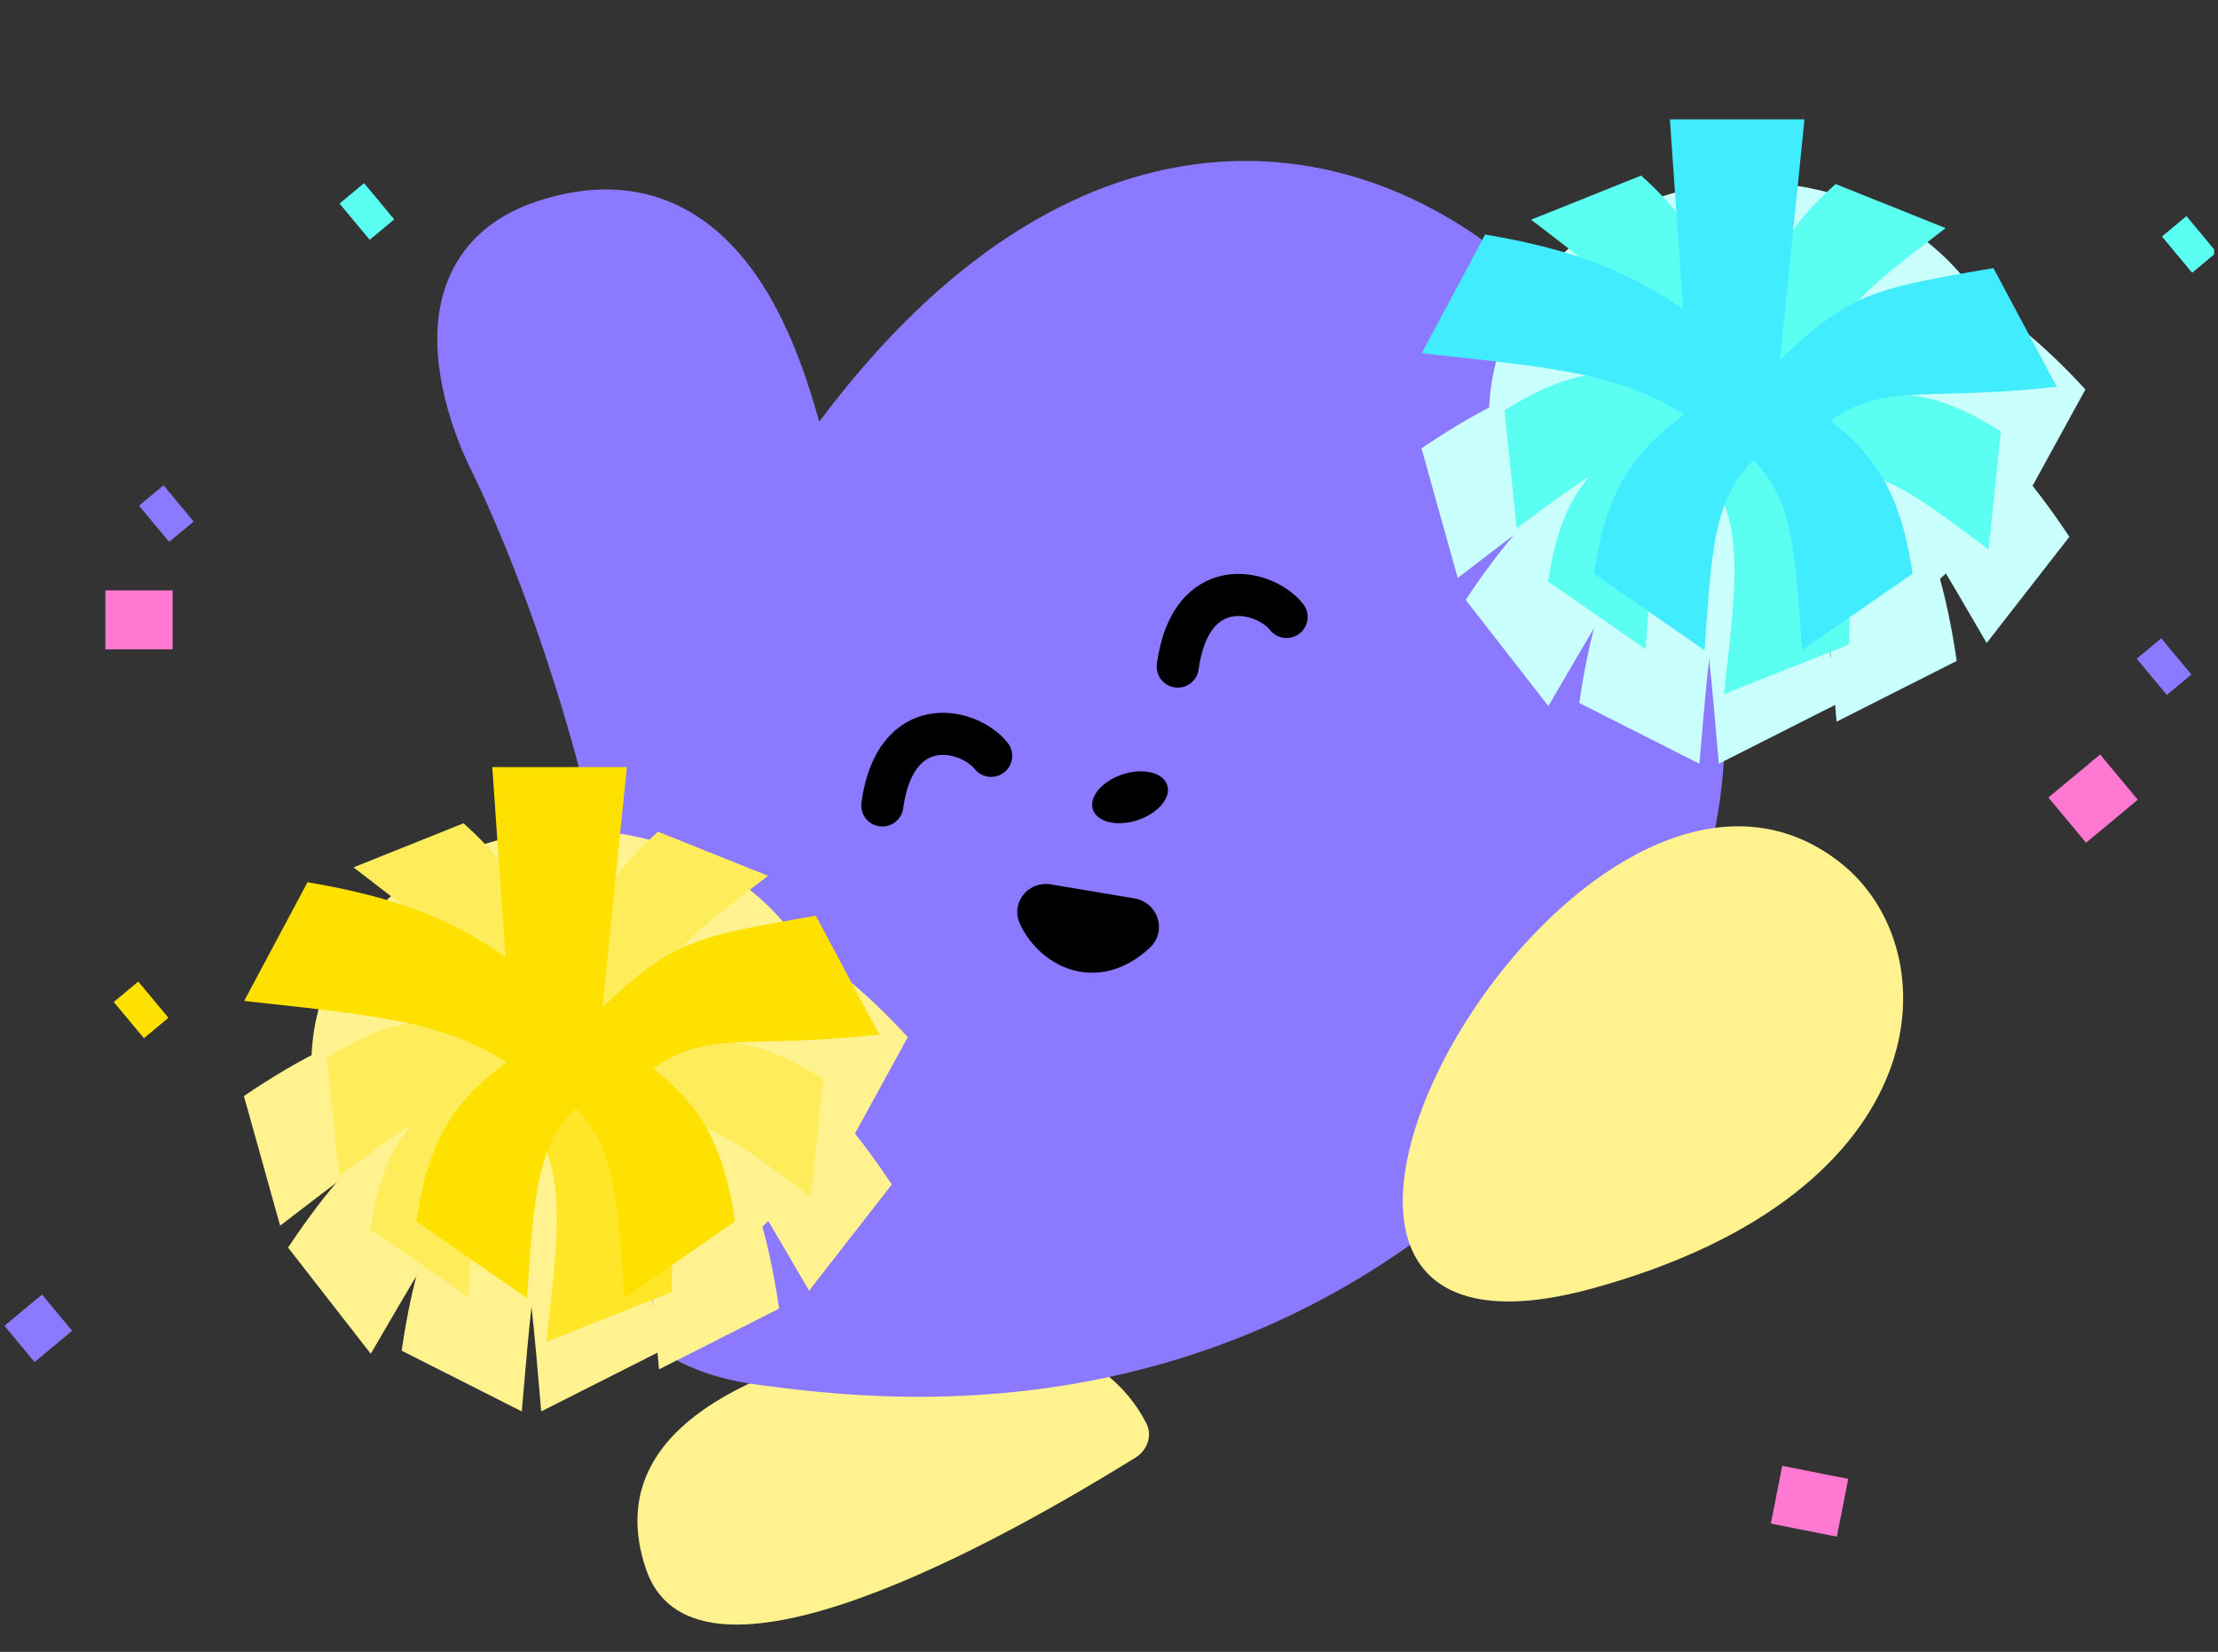 <svg width="286" height="213" viewBox="0 0 286 213" fill="none" xmlns="http://www.w3.org/2000/svg">
<rect x="0" y="0" width="286" height="213" fill="#333333" stroke="none"/>
<g clip-path="url(#clip0_2130_15297)">
<path d="M83.267 202.236C77.157 183.907 98.406 175.889 115.841 172.483C128.911 169.929 142.507 173.096 147.821 183.541C148.628 185.128 147.935 187.004 146.422 187.942C124.611 201.458 89.141 219.857 83.267 202.236Z" fill="#FFF28F"/>
<path d="M69.285 25.948C76.157 23.68 82.094 24.061 87.087 26.343C91.981 28.58 95.567 32.461 98.191 36.503C102.298 42.83 104.531 50.441 105.638 54.377C121.553 33.068 138.766 22.816 155.341 21.034C172.176 19.223 187.551 26.238 199.215 37.712C222.303 60.423 232.133 102.034 210.081 132.249C169.058 188.459 113.404 180.575 97.901 178.578C92.299 177.856 88.058 176.211 84.912 173.925C81.742 171.621 79.873 168.802 78.836 166.061C77.814 163.362 77.624 160.813 77.674 158.972C77.7 158.043 77.787 157.268 77.872 156.706C77.915 156.425 77.958 156.196 77.992 156.024C78.01 155.938 78.025 155.866 78.037 155.811C78.043 155.782 78.049 155.759 78.054 155.738C78.057 155.728 78.058 155.718 78.061 155.71C78.062 155.706 78.063 155.703 78.064 155.699C78.064 155.698 78.064 155.695 78.064 155.695C78.066 155.692 78.066 155.69 81.37 156.506L78.066 155.689L78.101 155.548L78.146 155.409C82.198 143.15 80.717 125.14 76.619 106.979C72.566 89.014 66.133 71.659 60.984 61.069C60.98 61.062 60.976 61.054 60.972 61.046C60.941 60.988 60.899 60.907 60.848 60.805C60.744 60.601 60.602 60.312 60.43 59.95C60.088 59.224 59.629 58.196 59.143 56.945C58.182 54.467 57.071 51.002 56.608 47.245C56.148 43.516 56.286 39.182 58.158 35.209C60.097 31.093 63.694 27.793 69.285 25.948Z" fill="#8B79FF"/>
<path d="M134.919 116.69C134.212 116.661 133.674 117.309 133.966 117.954C135.64 121.66 140.921 125.283 146.415 120.222" fill="black"/>
<path d="M134.919 116.69C134.212 116.661 133.674 117.309 133.966 117.954C135.64 121.66 140.921 125.283 146.415 120.222C147.034 119.652 146.683 118.663 145.853 118.524L134.919 116.69Z" stroke="black" stroke-width="5.433" stroke-linecap="round"/>
<path d="M127.8 97.459C124.864 93.807 115.438 91.726 113.769 103.856" stroke="black" stroke-width="5.433" stroke-linecap="round"/>
<path d="M165.895 79.551C162.96 75.899 153.533 73.817 151.864 85.947" stroke="black" stroke-width="5.433" stroke-linecap="round"/>
<path d="M146.688 105.75C149.334 104.877 151.042 102.849 150.505 101.221C149.968 99.593 147.388 98.981 144.742 99.854C142.096 100.727 140.387 102.755 140.924 104.383C141.461 106.011 144.042 106.623 146.688 105.75Z" fill="black"/>
<path d="M205.366 166.127C250.484 153.729 251.64 122.326 237.159 111.123C208.178 88.703 164.736 155.354 187.015 166.316C190.943 168.248 196.913 168.45 205.366 166.127Z" fill="#FFF28F"/>
<path d="M22.262 76.131H13.585V83.723H22.262V76.131Z" fill="#FF79D2"/>
<path d="M270.801 97.281L264.131 102.831L268.987 108.667L275.657 103.118L270.801 97.281Z" fill="#FF79D2"/>
<path d="M278.68 82.304L275.519 84.935L279.407 89.608L282.569 86.977L278.68 82.304Z" fill="#8B79FF"/>
<path d="M21.086 62.572L17.924 65.202L21.812 69.875L24.974 67.245L21.086 62.572Z" fill="#8B79FF"/>
<path d="M5.414 166.922L0.569 170.953L4.458 175.626L9.302 171.596L5.414 166.922Z" fill="#8B79FF"/>
<path d="M17.831 126.565L14.669 129.195L18.557 133.869L21.719 131.238L17.831 126.565Z" fill="#FFE100"/>
<path d="M46.945 23.616L43.783 26.246L47.671 30.919L50.833 28.289L46.945 23.616Z" fill="#5BFFF1"/>
<path d="M281.935 27.866L278.773 30.496L282.662 35.169L285.823 32.539L281.935 27.866Z" fill="#5BFFF1"/>
<path d="M238.324 190.692L229.812 189.008L228.339 196.456L236.851 198.14L238.324 190.692Z" fill="#FF79D2"/>
<path d="M114.99 152.734L104.325 166.423C93.533 147.932 89.467 140.037 74.857 134.565L81.194 126.404C96.896 132.753 104.911 137.551 114.99 152.734Z" fill="#FFF28F"/>
<path d="M117.059 133.731L109.364 147.763C96.818 132.517 91.954 125.928 77.849 123.097L82.416 114.734C97.646 118.204 105.648 121.392 117.059 133.731Z" fill="#FFF28F"/>
<path d="M100.461 168.739L84.972 176.567C83.106 155.238 82.798 146.363 71.922 135.179L81.135 130.503C92.626 142.947 97.826 150.707 100.461 168.739Z" fill="#FFF28F"/>
<path d="M85.275 174.162L69.787 181.99C67.921 160.66 67.612 151.786 56.736 140.602L65.95 135.926C77.441 148.37 82.641 156.129 85.275 174.162Z" fill="#FFF28F"/>
<path d="M51.792 174.162L67.28 181.99C69.146 160.66 69.455 151.786 80.33 140.602L71.117 135.926C59.627 148.37 54.426 156.129 51.792 174.162Z" fill="#FFF28F"/>
<path d="M74.052 167.238C92.772 167.238 107.947 153.763 107.947 137.14C107.947 120.517 92.772 107.042 74.052 107.042C55.333 107.042 40.158 120.517 40.158 137.14C40.158 153.763 55.333 167.238 74.052 167.238Z" fill="#FFF28F"/>
<path d="M31.451 141.326L36.12 158.04C53.124 145.03 59.884 139.271 75.477 139.755L72.714 129.8C55.777 129.711 46.54 131.107 31.451 141.326Z" fill="#FFF28F"/>
<path d="M37.145 160.869L47.809 174.558C58.601 156.067 62.669 148.172 77.278 142.7L70.942 134.539C55.239 140.888 47.224 145.686 37.145 160.869Z" fill="#FFF28F"/>
<path d="M86.587 166.621L70.452 173.013C72.32 156.127 73.544 149.095 65.069 140.36L74.67 136.542C83.516 146.269 87.156 152.358 86.587 166.621Z" fill="#FFE628"/>
<path d="M47.776 158.507L60.339 167.213C61.32 153.495 61.355 147.682 69.777 142.735L62.304 137.544C53.42 143.186 49.45 147.15 47.776 158.507Z" fill="#FFEC5B"/>
<path d="M42.144 136.442L43.729 151.644C54.772 143.448 59.204 139.684 68.444 142.848L67.51 133.797C57.442 130.737 51.848 130.309 42.144 136.442Z" fill="#FFEC5B"/>
<path d="M106.157 139.153L104.572 154.355C93.529 146.159 89.097 142.395 79.856 145.559L80.79 136.508C90.859 133.448 96.453 133.02 106.157 139.153Z" fill="#FFEC5B"/>
<path d="M84.849 107.243L99.036 112.929C88.129 121.307 83.297 124.539 83.81 134.293L75.36 130.917C75.173 120.395 76.293 114.898 84.849 107.243Z" fill="#FFEC5B"/>
<path d="M59.768 106.157L45.581 111.843C56.487 120.221 61.32 123.453 60.806 133.207L69.257 129.831C69.444 119.309 68.323 113.812 59.768 106.157Z" fill="#FFEC5B"/>
<path d="M63.477 98.908H80.83L76.492 141.751H66.459L63.477 98.908Z" fill="#FFE100"/>
<path d="M105.196 118.083L113.369 133.392C92.088 135.736 89.818 131.374 78.881 142.498L73.999 133.392C86.182 121.625 87.227 121.122 105.196 118.083Z" fill="#FFE100"/>
<path d="M53.685 157.483L67.948 167.368C69.062 151.793 69.101 145.191 78.664 139.576L70.179 133.681C60.092 140.086 55.585 144.588 53.685 157.483Z" fill="#FFE100"/>
<path d="M94.779 157.483L80.515 167.368C79.401 151.793 79.362 145.191 69.799 139.576L78.284 133.681C88.371 140.086 92.878 144.588 94.779 157.483Z" fill="#FFE100"/>
<path d="M39.655 113.755L31.481 129.063C52.763 131.408 61.629 131.916 72.567 143.039L77.448 133.934C65.265 122.167 57.624 116.793 39.655 113.755Z" fill="#FFE100"/>
<path d="M266.835 69.218L256.17 82.908C245.378 64.416 241.311 56.522 226.702 51.05L233.038 42.889C248.741 49.237 256.756 54.035 266.835 69.218Z" fill="#C9FFFC"/>
<path d="M268.904 50.215L261.209 64.247C248.664 49.001 243.799 42.413 229.694 39.581L234.262 31.219C249.491 34.688 257.494 37.876 268.904 50.215Z" fill="#C9FFFC"/>
<path d="M252.306 85.223L236.817 93.052C234.951 71.722 234.643 62.847 223.767 51.663L232.98 46.987C244.471 59.431 249.671 67.191 252.306 85.223Z" fill="#C9FFFC"/>
<path d="M237.121 90.646L221.633 98.474C219.767 77.145 219.458 68.27 208.582 57.086L217.795 52.41C229.286 64.854 234.486 72.614 237.121 90.646Z" fill="#C9FFFC"/>
<path d="M203.64 90.646L219.127 98.474C220.994 77.145 221.303 68.27 232.178 57.086L222.965 52.41C211.474 64.854 206.274 72.614 203.64 90.646Z" fill="#C9FFFC"/>
<path d="M225.898 83.722C244.617 83.722 259.792 70.247 259.792 53.624C259.792 37.002 244.617 23.526 225.898 23.526C207.179 23.526 192.004 37.002 192.004 53.624C192.004 70.247 207.179 83.722 225.898 83.722Z" fill="#C9FFFC"/>
<path d="M183.297 57.811L187.966 74.525C204.97 61.514 211.73 55.755 227.323 56.24L224.559 46.284C207.623 46.196 198.386 47.591 183.297 57.811Z" fill="#C9FFFC"/>
<path d="M188.99 77.352L199.655 91.041C210.447 72.55 214.514 64.655 229.124 59.184L222.787 51.023C207.085 57.371 199.07 62.169 188.99 77.352Z" fill="#C9FFFC"/>
<path d="M238.434 83.105L222.3 89.497C224.168 72.611 225.392 65.579 216.917 56.844L226.518 53.026C235.364 62.753 239.004 68.842 238.434 83.105Z" fill="#5BFFF1"/>
<path d="M199.623 74.991L212.186 83.697C213.167 69.98 213.201 64.166 221.623 59.22L214.15 54.028C205.267 59.67 201.297 63.634 199.623 74.991Z" fill="#5BFFF1"/>
<path d="M193.989 52.926L195.574 68.127C206.617 59.931 211.049 56.168 220.29 59.331L219.356 50.28C209.287 47.22 203.693 46.793 193.989 52.926Z" fill="#5BFFF1"/>
<path d="M258.002 55.637L256.416 70.838C245.374 62.642 240.942 58.879 231.701 62.042L232.635 52.991C242.704 49.931 248.297 49.504 258.002 55.637Z" fill="#5BFFF1"/>
<path d="M236.695 23.727L250.881 29.413C239.975 37.79 235.142 41.022 235.656 50.776L227.206 47.4C227.019 36.878 228.139 31.381 236.695 23.727Z" fill="#5BFFF1"/>
<path d="M211.615 22.642L197.428 28.328C208.334 36.705 213.167 39.937 212.653 49.691L221.103 46.315C221.29 35.793 220.169 30.296 211.615 22.642Z" fill="#5BFFF1"/>
<path d="M215.323 15.393H232.677L228.339 58.235H218.306L215.323 15.393Z" fill="#42ECFF"/>
<path d="M257.042 34.567L265.215 49.876C243.933 52.22 241.664 47.859 230.727 58.983L225.845 49.877C238.028 38.11 239.073 37.606 257.042 34.567Z" fill="#42ECFF"/>
<path d="M205.531 73.966L219.795 83.851C220.909 68.276 220.948 61.674 230.511 56.059L222.026 50.164C211.939 56.57 207.431 61.071 205.531 73.966Z" fill="#42ECFF"/>
<path d="M246.623 73.966L232.36 83.851C231.246 68.276 231.207 61.674 221.644 56.059L230.129 50.164C240.216 56.57 244.723 61.071 246.623 73.966Z" fill="#42ECFF"/>
<path d="M191.5 30.238L183.326 45.547C204.608 47.891 213.474 48.399 224.411 59.523L229.293 50.417C217.11 38.65 209.469 33.277 191.5 30.238Z" fill="#42ECFF"/>
</g>
<defs>
<clipPath id="clip0_2130_15297">
<rect width="284.994" height="211.5" fill="white" transform="translate(0.503 0.75)"/>
</clipPath>
</defs>
</svg>

